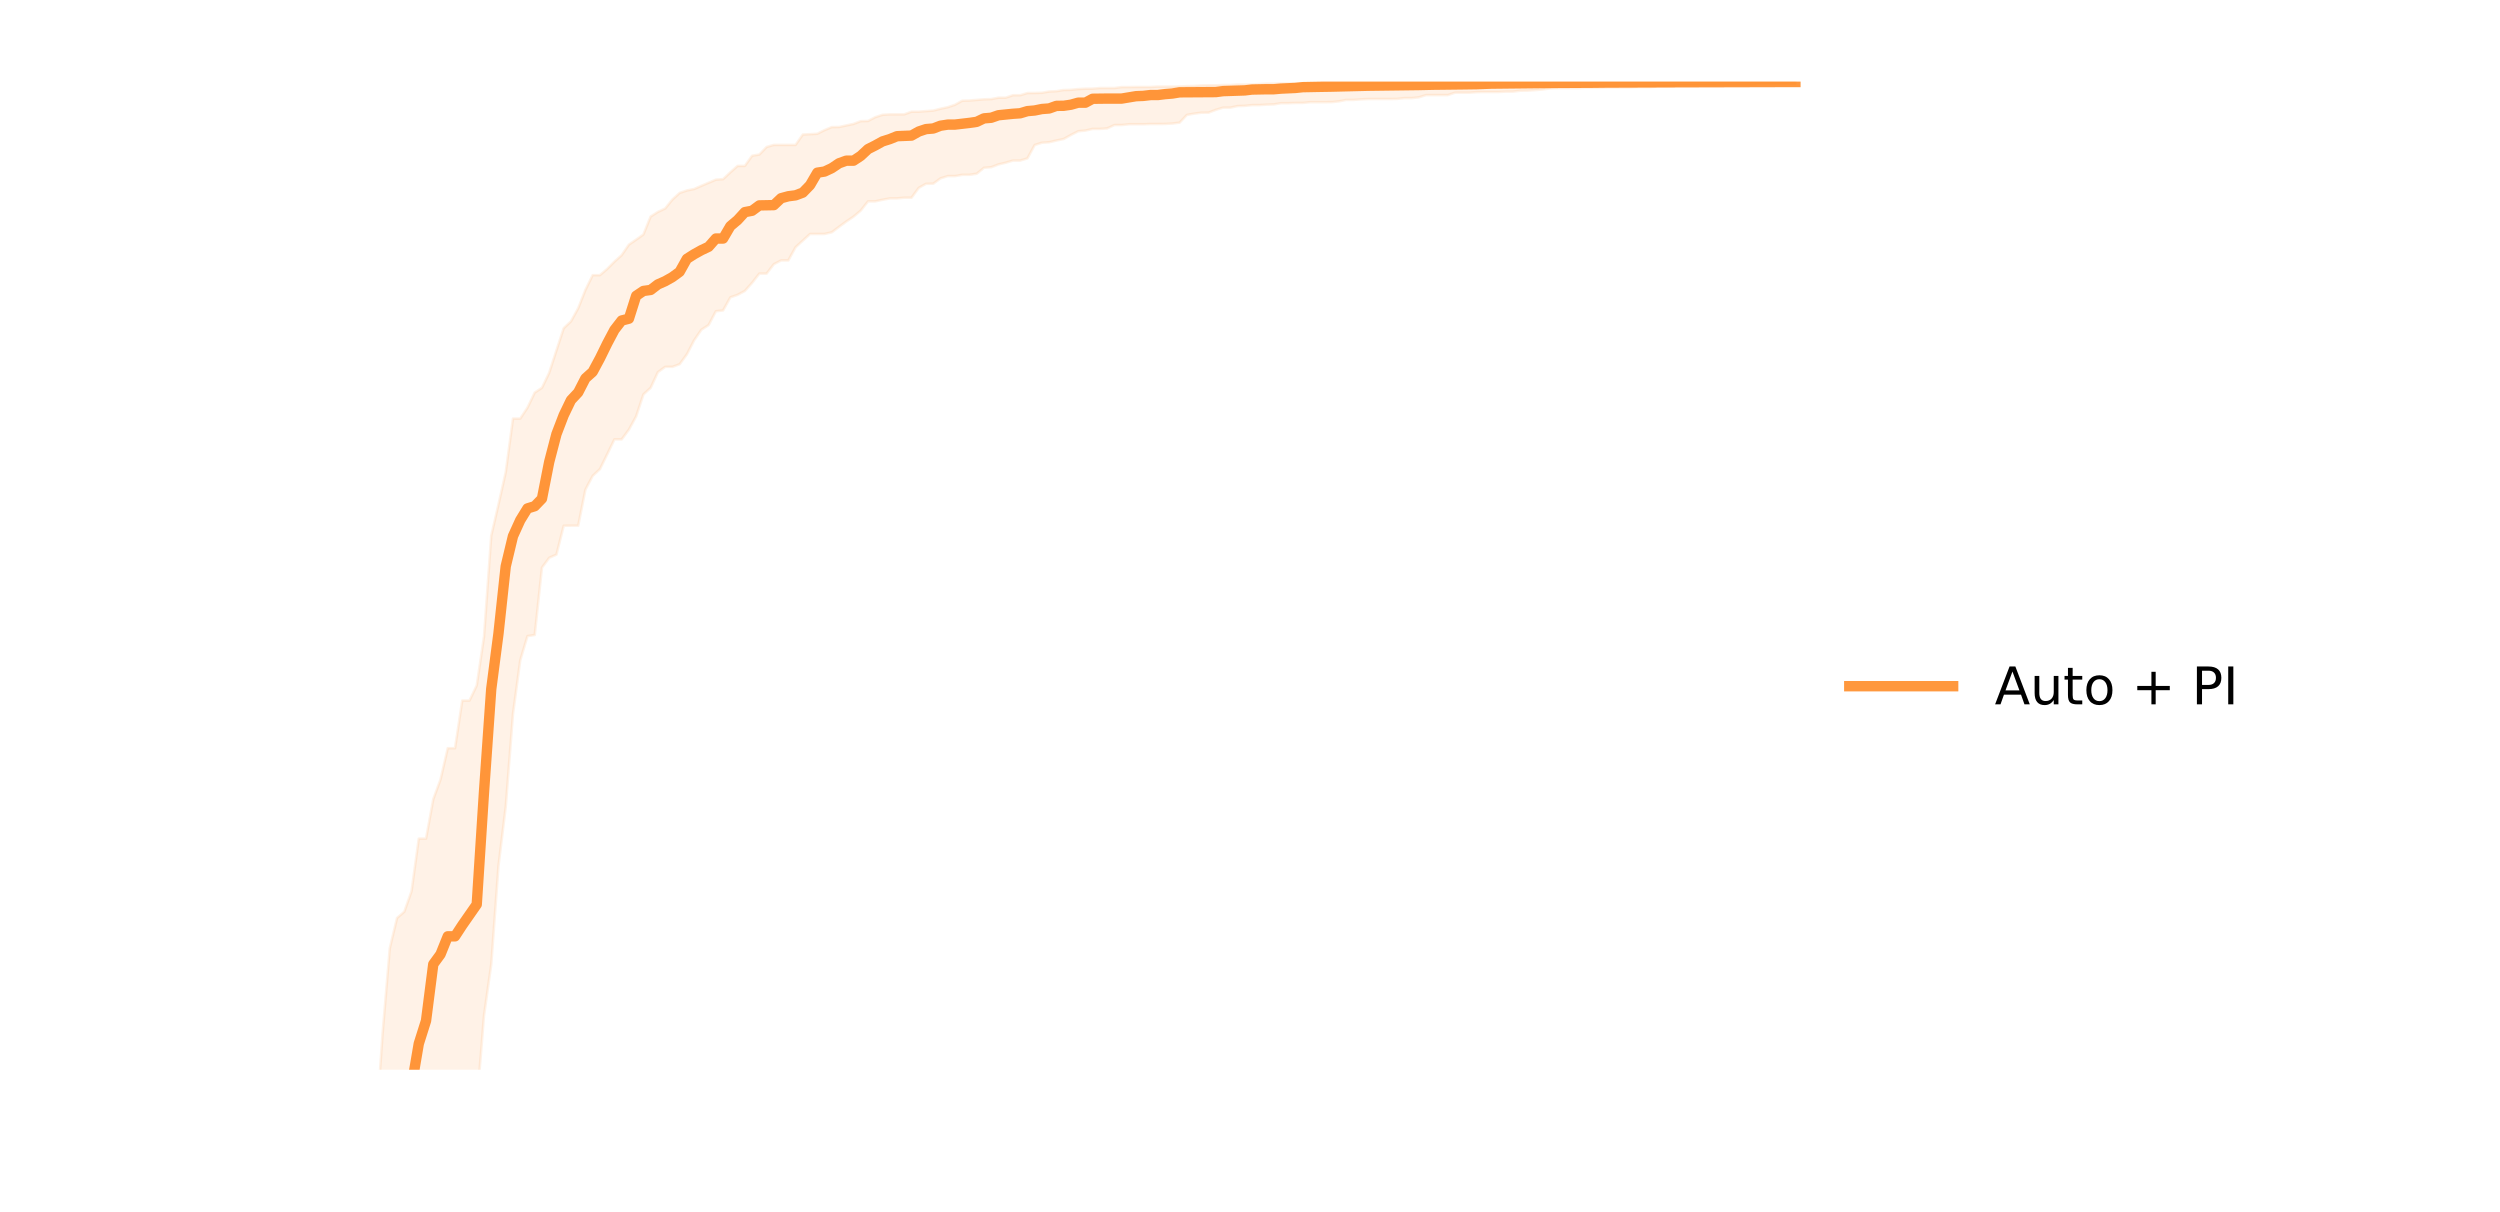 <?xml version="1.0" encoding="UTF-8" standalone="no"?>
<svg
   xmlns:dc="http://purl.org/dc/elements/1.1/"
   xmlns:cc="http://creativecommons.org/ns#"
   xmlns:rdf="http://www.w3.org/1999/02/22-rdf-syntax-ns#"
   xmlns:svg="http://www.w3.org/2000/svg"
   xmlns="http://www.w3.org/2000/svg"
   xmlns:sodipodi="http://sodipodi.sourceforge.net/DTD/sodipodi-0.dtd"
   xmlns:inkscape="http://www.inkscape.org/namespaces/inkscape"
   height="466.933pt"
   version="1.1"
   viewBox="0 0 962.755 466.933"
   width="962.755pt"
   id="svg907"
   sodipodi:docname="5_DivNoMig_9_Sim_comp_auto_pi.svg"
   inkscape:version="1.0.2 (1.0.2+r75+1)">
  <sodipodi:namedview
     pagecolor="#ffffff"
     bordercolor="#666666"
     borderopacity="1"
     objecttolerance="10"
     gridtolerance="10"
     guidetolerance="10"
     inkscape:pageopacity="0"
     inkscape:pageshadow="2"
     inkscape:window-width="1856"
     inkscape:window-height="1050"
     id="namedview909"
     showgrid="false"
     inkscape:zoom="1.8661698"
     inkscape:cx="930.26296"
     inkscape:cy="266.89534"
     inkscape:window-x="64"
     inkscape:window-y="30"
     inkscape:window-maximized="1"
     inkscape:current-layer="svg907" />
  <defs
     id="defs6">
    <style
       type="text/css"
       id="style4">*{stroke-linecap:butt;stroke-linejoin:round;}</style>
  </defs>
  <g
     id="PolyCollection_7">
    <path
       clip-path="url(#pd278c62a57)"
       d="M 136.161,794.78 V 2566.833 l 2.79,-1241.975 2.79,-425.268 2.79,-96.729 2.79,-63.476 2.79,-46.886 2.79,-48.726 2.79,-58.798 2.79,-43.902 2.79,-64.466 2.79,-11.296 2.79,-1.457 h 2.79 l 2.79,-5.795 2.79,-1.767 h 2.79 l 2.79,-30.726 h 2.79 l 2.79,-34.476 2.79,-19.704 2.79,-37.987 2.79,-22.761 2.79,-35.73 2.79,-20.597 2.79,-9.364 2.79,-0.413 2.79,-25.961 2.79,-3.763 2.79,-1.246 2.79,-11.097 2.79,-0.033 h 2.79 l 2.79,-13.903 2.79,-5.272 2.79,-2.607 2.79,-5.693 2.79,-5.753 h 2.79 l 2.79,-3.764 2.79,-5.12 2.79,-8.438 2.79,-2.54 2.79,-6.027 2.79,-2.046 h 2.79 l 2.79,-1.012 2.79,-3.818 2.79,-5.395 2.79,-4.066 2.79,-1.806 2.79,-5.307 2.79,-0.326 2.79,-5.036 2.79,-0.971 2.79,-1.497 2.79,-3.115 2.79,-3.566 h 2.79 l 2.79,-3.608 2.79,-1.457 h 2.79 l 2.79,-5.094 2.79,-2.539 2.79,-2.567 h 2.79 2.79 l 2.79,-0.644 2.79,-2.104 2.79,-2.04 2.79,-1.882 2.79,-2.346 2.79,-3.539 h 2.79 l 2.79,-0.602 2.79,-0.529 h 2.79 l 2.79,-0.268 h 2.79 l 2.79,-3.794 2.79,-1.559 2.79,-0.051 2.79,-2.033 2.79,-0.887 h 2.79 l 2.79,-0.486 2.79,-0.014 2.79,-0.415 2.79,-2.285 2.79,-0.225 2.79,-1.064 2.79,-0.666 2.79,-0.831 2.79,-0.005 2.79,-0.83 2.79,-5.154 2.79,-0.875 2.79,-0.19 2.79,-0.662 2.79,-0.588 2.79,-1.547 2.79,-1.429 2.79,-0.276 2.79,-0.634 h 2.79 l 2.79,-0.192 2.79,-1.296 h 2.79 l 2.79,-0.3 h 2.79 2.79 l 2.79,-0.098 h 2.79 l 2.79,-0.032 2.79,-0.15 2.79,-0.343 2.79,-2.973 2.79,-0.497 2.79,-0.365 2.79,-0.017 2.79,-1.087 2.79,-0.84 h 2.79 l 2.79,-0.598 2.79,-0.091 2.79,-0.284 2.79,-0.004 2.79,-0.181 2.79,-0.09 2.79,-0.466 h 2.79 l 2.79,-0.105 2.79,-0.006 2.79,-0.282 h 2.79 l 2.79,-4.96e-4 2.79,-0.028 2.79,-0.294 2.79,-0.552 2.79,-0.001 2.79,-0.2 2.79,-0.133 2.79,-0.012 h 2.79 2.79 l 2.79,-0.052 2.79,-0.293 h 2.79 l 2.79,-0.286 2.79,-0.863 h 2.79 2.79 2.79 l 2.79,-0.944 h 2.79 2.79 l 2.79,-0.208 2.79,-0.059 h 2.79 2.79 l 2.79,-0.145 h 2.79 l 2.79,-0.336 2.79,-0.043 2.79,-0.188 2.79,-0.215 2.79,-0.408 2.79,-0.121 2.79,-0.004 h 2.79 2.79 l 2.79,-0.155 h 2.79 2.79 l 2.79,-0.096 h 2.79 2.79 2.79 l 2.79,-0.169 h 2.79 2.79 l 2.79,-0.27 h 2.79 l 2.79,-0.12 2.79,-0.293 2.79,-0.065 h 2.79 l 2.79,-0.062 2.79,-0.04 2.79,-0.018 2.79,-0.036 h 2.79 2.79 2.79 2.79 l 2.79,-0.249 h 2.79 l 2.79,-0.051 h 2.79 l 2.79,-0.053 2.79,-0.034 v -0.79 0 l -2.79,0.004 h -2.79 -2.79 l -2.79,4.71e-4 h -2.79 l -2.79,0.002 -2.79,9.67e-4 h -2.79 -2.79 -2.79 -2.79 l -2.79,0.008 -2.79,0.003 -2.79,8e-5 -2.79,0.001 -2.79,8.2e-4 -2.79,0.004 -2.79,0.015 -2.79,0.002 -2.79,0.001 -2.79,0.008 -2.79,0.003 h -2.79 -2.79 -2.79 -2.79 -2.79 l -2.79,0.036 h -2.79 -2.79 l -2.79,0.004 h -2.79 -2.79 l -2.79,0.025 -2.79,0.001 -2.79,0.009 -2.79,0.013 h -2.79 l -2.79,4.23e-4 -2.79,2.86e-4 -2.79,4.22e-4 -2.79,0.009 -2.79,0.033 -2.79,0.008 -2.79,3.1e-5 -2.79,0.002 -2.79,0.003 -2.79,3.6e-5 h -2.79 l -2.79,0.023 h -2.79 -2.79 l -2.79,0.044 -2.79,0.027 h -2.79 -2.79 l -2.79,0.083 -2.79,0.053 -2.79,0.02 -2.79,0.004 h -2.79 l -2.79,0.004 -2.79,0.033 -2.79,0.035 h -2.79 l -2.79,0.035 -2.79,0.024 h -2.79 l -2.79,0.054 -2.79,0.018 h -2.79 l -2.79,0.059 -2.79,0.026 -2.79,0.171 -2.79,0.165 h -2.79 -2.79 l -2.79,0.207 -2.79,0.008 -2.79,0.108 h -2.79 l -2.79,0.053 -2.79,0.199 -2.79,0.061 -2.79,0.147 -2.79,0.023 h -2.79 -2.79 l -2.79,0.148 -2.79,2.63e-4 h -2.79 l -2.79,0.054 h -2.79 l -2.79,0.364 h -2.79 -2.79 l -2.79,0.242 -2.79,0.021 -2.79,0.143 -2.79,0.289 -2.79,0.067 -2.79,0.453 -2.79,0.125 -2.79,0.491 -2.79,0.073 -2.79,0.026 -2.79,0.84 h -2.79 l -2.79,0.948 h -2.79 l -2.79,0.544 -2.79,0.085 -2.79,0.231 -2.79,0.233 -2.79,0.07 -2.79,1.561 -2.79,0.938 -2.79,0.594 -2.79,0.707 -2.79,0.202 -2.79,0.223 h -2.79 l -2.79,1.023 h -2.79 l -2.79,0.014 -2.79,0.159 -2.79,0.925 -2.79,1.454 -2.79,0.066 -2.79,1.073 -2.79,0.586 -2.79,0.601 -2.79,0.036 -2.79,1.158 -2.79,1.406 -2.79,0.163 -2.79,0.131 -2.79,3.993 h -2.79 -2.79 -2.79 l -2.79,0.814 -2.79,2.895 -2.79,0.467 -2.79,3.916 h -2.79 l -2.79,2.462 -2.79,2.641 -2.79,0.194 -2.79,1.188 -2.79,1.181 -2.79,1.237 -2.79,0.561 -2.79,0.947 -2.79,2.557 -2.79,3.437 -2.79,1.317 -2.79,1.771 -2.79,6.916 -2.79,1.986 -2.79,1.918 -2.79,4.046 -2.79,2.518 -2.79,2.799 -2.79,2.394 h -2.79 l -2.79,5.684 -2.79,7.053 -2.79,5.07 -2.79,2.637 -2.79,8.522 -2.79,8.595 -2.79,5.813 -2.79,1.852 -2.79,5.792 -2.79,4.224 h -2.79 l -2.79,20.65 -2.79,12.406 -2.79,12.049 -2.79,38.88 -2.79,18.785 -2.79,5.808 h -2.79 l -2.79,18.358 h -2.79 l -2.79,12.046 -2.79,7.605 -2.79,15.173 h -2.79 l -2.79,20.265 -2.79,7.878 -2.79,2.42 -2.79,11.622 -2.79,33.05 -2.79,40.371 h -2.79 l -2.79,114.819 z"
       style="fill:#ff7f0e;fill-opacity:0.1;stroke:#ff7f0e;stroke-opacity:0.1"
       id="path37" />
  </g>
  <g
     id="line2d_23">
    <path
       clip-path="url(#pd278c62a57)"
       d="m 150.656,467.933 2.245,-10.515 2.79,-10.065 2.79,-29.043 2.79,-16.382 2.79,-8.821 2.79,-21.779 2.79,-3.823 2.79,-6.921 h 2.79 l 2.79,-4.276 5.58,-8.011 2.79,-43.237 2.79,-39.715 2.79,-21.385 2.79,-25.861 2.79,-11.626 2.79,-6.135 2.79,-4.541 2.79,-0.857 2.79,-2.892 2.79,-14.178 2.79,-10.696 2.79,-7.274 2.79,-5.794 2.79,-2.983 2.79,-5.427 2.79,-2.494 2.79,-5.203 2.79,-5.689 2.79,-5.274 2.79,-3.608 2.79,-0.707 2.79,-8.801 2.79,-1.871 2.79,-0.389 2.79,-2.134 2.79,-1.233 2.79,-1.581 2.79,-2.037 2.79,-4.998 2.79,-1.774 2.79,-1.556 2.79,-1.317 2.79,-3.175 h 2.79 l 2.79,-4.767 2.79,-2.35 2.79,-3.049 2.79,-0.528 2.79,-2.061 5.58,-0.107 2.79,-2.65 2.79,-0.761 2.79,-0.358 2.79,-1.05 2.79,-2.882 2.79,-4.793 2.79,-0.43 2.79,-1.321 2.79,-1.871 2.79,-1.005 h 2.79 l 2.79,-1.849 2.79,-2.604 2.79,-1.409 2.79,-1.553 2.79,-0.876 2.79,-1.133 5.58,-0.23 2.79,-1.568 2.79,-0.933 2.79,-0.231 2.79,-1.07 2.79,-0.424 2.79,-0.014 5.58,-0.65 2.79,-0.404 2.79,-1.34 2.79,-0.233 2.79,-0.968 5.58,-0.565 2.79,-0.19 2.79,-0.833 2.79,-0.243 2.79,-0.568 2.79,-0.212 2.79,-0.999 2.79,-0.033 2.79,-0.411 2.79,-0.784 h 2.79 l 2.79,-1.508 5.58,-0.071 h 5.58 l 5.58,-0.925 2.79,-0.113 2.79,-0.33 h 2.79 l 2.79,-0.355 2.79,-0.225 2.79,-0.462 13.95,-0.09 2.79,-0.369 8.37,-0.28 2.79,-0.333 5.58,-0.114 2.79,-3.75e-4 2.79,-0.245 5.58,-0.26 2.79,-0.295 5.58,-0.112 5.58,-0.095 13.95,-0.349 19.53,-0.264 5.58,-0.126 11.16,-0.13 5.58,-0.075 5.58,-0.214 25.11,-0.275 13.95,-0.079 5.58,-0.063 27.9,-0.1 44.64,-0.117 v 0"
       style="fill:none;stroke:#ff7f0e;stroke-width:4;stroke-linecap:square;stroke-opacity:0.8"
       id="path540" />
  </g>
  <g
     id="line2d_27" />
  <g
     id="line2d_29" />
  <g
     id="line2d_31" />
  <g
     id="line2d_33" />
  <g
     id="line2d_35" />
  <g
     id="line2d_36">
    <path
       d="m 712.161,264.249 h 40"
       style="fill:none;stroke:#ff7f0e;stroke-width:4;stroke-linecap:square;stroke-opacity:0.8"
       id="path808" />
  </g>
  <g
     id="line2d_37" />
  <g
     id="text_26">
    <!-- Auto + PI -->
    <g
       transform="matrix(0.2,0,0,-0.2,768.161,271.249)"
       id="g830">
      <path
         d="M 34.188,63.188 20.797,26.906 h 26.812 z m -5.578,9.719 h 11.188 L 67.578,0 h -10.25 L 50.688,18.703 H 17.828 L 11.188,0 H 0.781 Z"
         id="use812" />
      <path
         d="M 76.908,21.578 V 54.688 h 8.984 V 21.922 q 0,-7.766 3.016,-11.656 3.031,-3.875 9.094,-3.875 7.266,0 11.484,4.641 4.234,4.641 4.234,12.656 v 31 h 8.984 V 0 H 113.721 V 8.406 Q 110.455,3.422 106.127,1 q -4.312,-2.422 -10.031,-2.422 -9.422,0 -14.312,5.859 -4.875,5.859 -4.875,17.141 z M 99.518,56 Z"
         id="use814" />
      <path
         d="M 150.1,70.219 V 54.688 h 18.5 v -6.984 h -18.5 v -29.688 q 0,-6.688 1.828,-8.594 1.828,-1.906 7.453,-1.906 h 9.219 V 0 h -9.219 q -10.406,0 -14.359,3.875 -3.953,3.891 -3.953,14.141 v 29.688 h -6.594 V 54.688 h 6.594 v 15.531 z"
         id="use816" />
      <path
         d="m 201.605,48.391 q -7.219,0 -11.422,-5.641 -4.203,-5.641 -4.203,-15.453 0,-9.812 4.172,-15.453 4.188,-5.641 11.453,-5.641 7.188,0 11.375,5.656 4.203,5.672 4.203,15.438 0,9.719 -4.203,15.406 -4.188,5.688 -11.375,5.688 z m 0,7.609 q 11.719,0 18.406,-7.625 6.703,-7.609 6.703,-21.078 0,-13.422 -6.703,-21.078 -6.688,-7.641 -18.406,-7.641 -11.766,0 -18.438,7.641 -6.656,7.656 -6.656,21.078 0,13.469 6.656,21.078 6.672,7.625 18.438,7.625 z"
         id="use818" />
      <path
         id="use820"
         d="" />
      <path
         d="M 309.965,62.703 V 35.5 h 27.188 v -8.297 h -27.188 V 0 h -8.203 V 27.203 H 274.559 V 35.5 h 27.203 v 27.203 z"
         id="use822" />
      <path
         id="use824"
         d="" />
      <path
         d="M 399.213,64.797 V 37.406 h 12.406 q 6.891,0 10.641,3.562 3.766,3.562 3.766,10.156 0,6.547 -3.766,10.109 -3.75,3.562 -10.641,3.562 z m -9.859,8.109 h 22.266 q 12.266,0 18.531,-5.547 6.281,-5.547 6.281,-16.234 0,-10.797 -6.281,-16.312 -6.266,-5.516 -18.531,-5.516 H 399.213 V 0 h -9.859 z"
         id="use826" />
      <path
         d="m 449.656,72.906 h 9.859 V 0 h -9.859 z"
         id="use828" />
    </g>
  </g>
  <g
     id="line2d_39" />
  <defs
     id="defs905">
    <clipPath
       id="pd278c62a57">
      <rect
         height="380.52"
         width="558"
         x="136.161"
         y="31.436"
         id="rect902" />
    </clipPath>
  </defs>
</svg>
